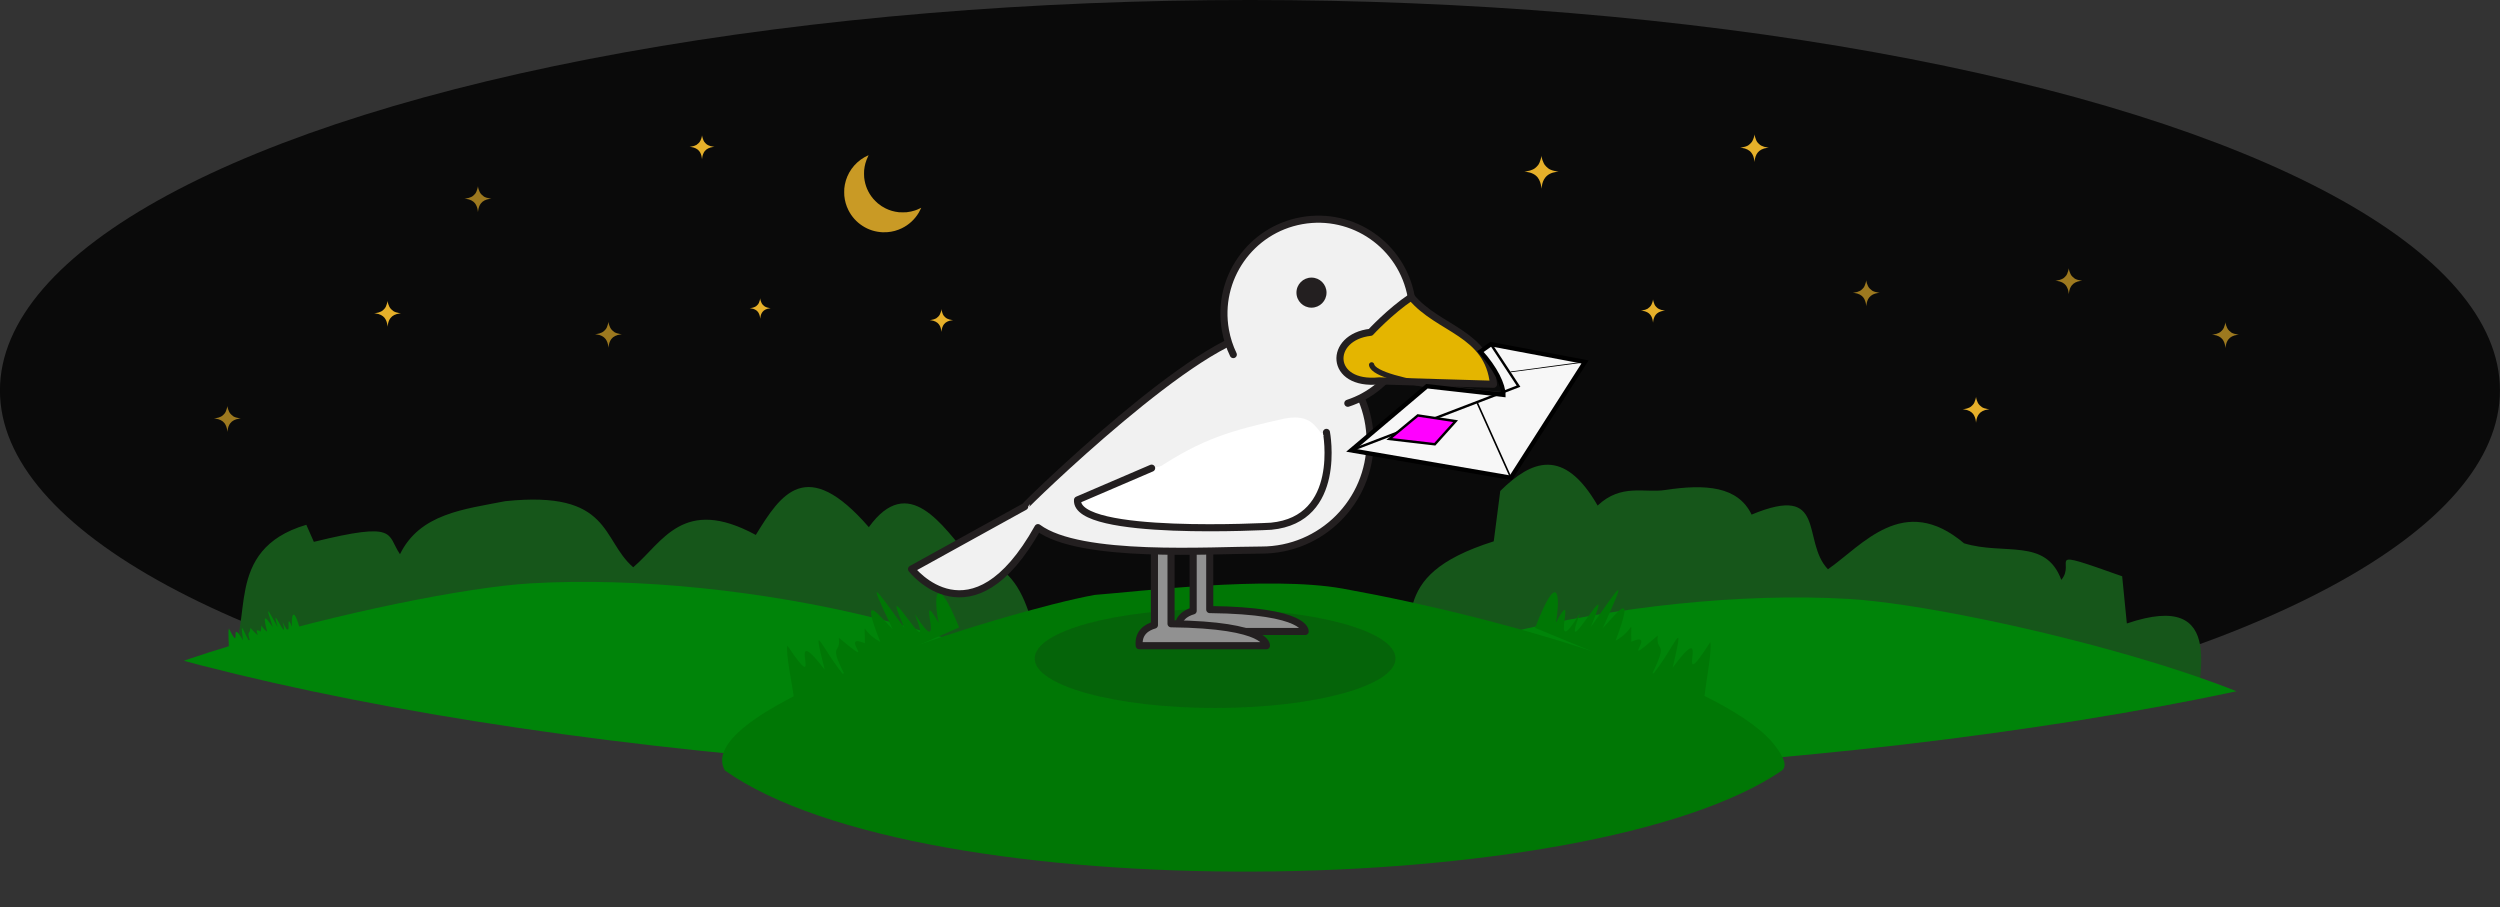 <?xml version="1.0" encoding="UTF-8" standalone="no"?>
<!-- Created with Inkscape (http://www.inkscape.org/) -->

<svg
   width="180.33mm"
   height="65.437mm"
   version="1.1"
   viewBox="0 0 180.33 65.437"
   id="svg145"
   sodipodi:docname="message-sent-night.svg"
   inkscape:version="1.3.2 (1:1.3.2+202404261509+091e20ef0f)"
   xmlns:inkscape="http://www.inkscape.org/namespaces/inkscape"
   xmlns:sodipodi="http://sodipodi.sourceforge.net/DTD/sodipodi-0.dtd"
   xmlns="http://www.w3.org/2000/svg"
   xmlns:svg="http://www.w3.org/2000/svg">
  <rect x="0" y="0" width="180.33" height="65.437" fill="#333333" stroke="none"/>
  <sodipodi:namedview
     id="namedview145"
     pagecolor="#ffffff"
     bordercolor="#000000"
     borderopacity="0.25"
     inkscape:showpageshadow="2"
     inkscape:pageopacity="0.0"
     inkscape:pagecheckerboard="0"
     inkscape:deskcolor="#d1d1d1"
     inkscape:document-units="mm"
     inkscape:zoom="1.1391524"
     inkscape:cx="441.55636"
     inkscape:cy="224.28956"
     inkscape:window-width="1803"
     inkscape:window-height="1125"
     inkscape:window-x="0"
     inkscape:window-y="0"
     inkscape:window-maximized="1"
     inkscape:current-layer="g56" />
  <defs
     id="defs11">
    <linearGradient
       id="linearGradient50606"
       x1="421.46"
       x2="458.99"
       y1="81.216"
       y2="80.958"
       gradientTransform="matrix(.362 -.008 .009 .452 -122.38 55.957)"
       gradientUnits="userSpaceOnUse">
      <stop
         stop-color="#d1a448"
         offset="0"
         id="stop1" />
      <stop
         stop-color="#9b7527"
         stop-opacity=".992"
         offset="1"
         id="stop2" />
    </linearGradient>
    <linearGradient
       id="linearGradient33560"
       x1="439.64"
       x2="412.56"
       y1="53.484"
       y2="53.871"
       gradientTransform="matrix(.362 -.008 .009 .452 -123.44 56.069)"
       gradientUnits="userSpaceOnUse">
      <stop
         stop-color="#96312a"
         offset="0"
         id="stop3" />
      <stop
         stop-color="#65211c"
         stop-opacity=".996"
         offset="1"
         id="stop4" />
    </linearGradient>
    <linearGradient
       id="linearGradient33562"
       x1="419.65"
       x2="452.28"
       y1="64.964"
       y2="65.351"
       gradientTransform="matrix(.362 -.007 .009 .428 -122.85 57.356)"
       gradientUnits="userSpaceOnUse">
      <stop
         stop-color="#c33f37"
         offset="0"
         id="stop5" />
      <stop
         stop-color="#b33a33"
         stop-opacity=".98"
         offset="1"
         id="stop6" />
    </linearGradient>
    <linearGradient
       id="linearGradient15121"
       x1="367.11"
       x2="367.22"
       y1="87.487"
       y2="90.811"
       gradientUnits="userSpaceOnUse">
      <stop
         stop-color="#916f6f"
         offset="0"
         id="stop7" />
      <stop
         stop-color="#685050"
         stop-opacity=".992"
         offset="1"
         id="stop8" />
    </linearGradient>
    <clipPath
       id="clipPath14">
      <ellipse
         transform="matrix(1 .028 -.014 1 0 0)"
         cx="106.13"
         cy="91.443"
         rx="117.86"
         ry="38.66"
         fill="#0ff"
         stroke-width=".322"
         id="ellipse8" />
    </clipPath>
    <filter
       id="filter37"
       x="0"
       y="0"
       width="1"
       height="1"
       color-interpolation-filters="sRGB">
      <feColorMatrix
         values="1 0 0 -0.186 -0 0 1 0 -0.186 -0 0 0 1 -0.186 -0 0 0 0 1 0"
         id="feColorMatrix8" />
    </filter>
    <filter
       id="filter38"
       x="-0.009"
       y="-0.008"
       width="1.017"
       height="1.008"
       color-interpolation-filters="sRGB">
      <feColorMatrix
         values="1 0 0 -0.186 -0 0 1 0 -0.186 -0 0 0 1 -0.186 -0 0 0 0 1 0"
         id="feColorMatrix9" />
    </filter>
    <filter
       id="filter39"
       x="0"
       y="0"
       width="1"
       height="1"
       color-interpolation-filters="sRGB">
      <feColorMatrix
         values="1 0 0 -0.156 -0 0 1 0 -0.156 -0 0 0 1 -0.156 -0 0 0 0 1 0"
         id="feColorMatrix10" />
    </filter>
    <filter
       id="filter40"
       x="-0.002"
       y="-0.001"
       width="1.004"
       height="1.003"
       color-interpolation-filters="sRGB">
      <feColorMatrix
         values="1 0 0 -0.156 -0 0 1 0 -0.156 -0 0 0 1 -0.156 -0 0 0 0 1 0"
         id="feColorMatrix11" />
    </filter>
  </defs>
  <g
     transform="translate(-13.279 -42.159)"
     style="mix-blend-mode:difference"
     id="g33">
    <ellipse
       cx="103.44"
       cy="70.321"
       rx="90.165"
       ry="28.162"
       fill-opacity=".8"
       stroke-width=".24"
       id="ellipse11" />
    <g
       transform="matrix(.929 -.021 .013 .728 6.796 3.709)"
       clip-path="url(#clipPath14)"
       fill="#32c63d"
       id="g16">
      <path
         d="m80.205 119.5c0.783-2.441 0.814-1.175 0.656-0.19 0.78-1.756-0.323 1.803 0.762-0.354-0.751 2.427 1.272-2.153 0.332 0.564 1.046-1.826 1.165-2.081 0.377 0.052 0.445-0.571 1.068-1.639 0.396 0.517 0.642-0.431 0.478-0.979 0.494 0.055 0.883-0.466-0.516 1.208 0.834-0.225-0.08 0.76 0.385 0.107-0.258 1.684 0.82-1.218 1.152-2.635 0.71-0.383 1.361-2.249-0.091 1.458 1.195-0.986 0.055 0.325-0.147 1.538-0.222 2.224"
         fill="#32c63d"
         stroke-opacity="0"
         id="path11" />
      <path
         d="m 23.066,118.44 c 2.126,-2.885 -0.434,-10.488 6.218,-12.782 l 0.561,1.707 c 6.613,-1.872 5.638,-0.581 6.669,1.415 1.596,-3.97 5.014,-4.304 8.244,-5.015 8.277,-0.863 7.39,4.034 9.84,6.833 2.333,-2.424 3.966,-6.993 9.558,-2.928 1.993,-3.972 4.021,-7.799 8.785,-0.517 3.146,-5.34 5.711,-0.057 7.828,3.358 5.09,0.63 4.705,8.577 6.31,15.75 z"
         fill="#16561a"
         stroke-width="0.322"
         id="path12"
         sodipodi:nodetypes="ccccccccccc" />
      <path
         d="m9.068 127.45c-2.636-6.32 27.569-15.03 37.542-15.489 16.721-0.762 39.3 6.662 44.083 15.534 0.3 0.556 0.169 0.313 0.385 0.783 0.286 0.622 0.38 1.277-0.005 1.581-14.96 12.445-66.933 11.824-82.006-2.41z"
         fill="#008409"
         id="path13" />
      <path
         d="m28.658 116.04c-0.509-2.559-0.678-1.312-0.629-0.308-0.581-1.88 0.124 1.843-0.716-0.49 0.48 2.539-1.025-2.363-0.391 0.497-0.838-1.998-0.927-2.273-0.379-0.017-0.379-0.646-0.879-1.817-0.448 0.439-0.589-0.543-0.367-1.056-0.495-0.036-0.824-0.622 0.38 1.29-0.802-0.375-0.004 0.767-0.393 0.035 0.073 1.714-0.679-1.355-0.854-2.819-0.661-0.508-1.103-2.475-0.069 1.46-1.076-1.194-0.09 0.312-0.022 1.549-0.022 2.242"
         fill="#008409"
         stroke-opacity="0"
         id="path14" />
      <path
         d="m 175.32,130.53 c 0.637,-5.357 3.063,-14.217 -4.875,-11.022 l -0.298,-4.683 c -6.345,-3.085 -3.494,-1.569 -4.729,0.215 -1.153,-4.227 -4.376,-2.532 -7.497,-3.837 -4.628,-5.196 -7.874,-0.048 -10.6,2.267 -2.049,-2.835 0.123,-8.568 -5.849,-5.585 -1.02,-2.839 -3.526,-3.15 -6.672,-2.63 -1.623,0.268 -3.396,-0.764 -5.267,1.387 -2.54,-5.873 -5.073,-4.645 -7.536,-1.66 l -0.576,4.974 c -8.861,3.295 -5.438,8.303 -7.939,12.966 z"
         fill="#16561a"
         stroke-width="0.322"
         id="path15"
         sodipodi:nodetypes="cccccccsccccc" />
      <path
         d="m185.95 134.06c2.81-6.166-27.129-16.584-37.082-17.608-16.687-1.711-39.454 4.425-44.481 13.02-0.315 0.538-0.177 0.303-0.407 0.761-0.303 0.605-0.415 1.255-0.039 1.581 14.602 13.284 66.552 15.615 82.008 2.247z"
         fill="#008409"
         id="path16" />
    </g>
    <g
       transform="translate(-.695 -5.177)"
       fill="#fbc02d"
       style="mix-blend-mode:difference"
       id="g32">
      <path
         d="m77.652 64.091c-0.543-0.025-1.034-0.181-1.471-0.467-0.441-0.288-0.779-0.669-1.015-1.141-0.159-0.32-0.251-0.643-0.291-1.023-0.01-0.097-0.01-0.435 0-0.527 0.013-0.119 0.025-0.202 0.04-0.281 0.158-0.827 0.669-1.545 1.402-1.968 0.069-0.04 0.298-0.154 0.309-0.154 0.004 0-0.018 0.051-0.049 0.114-0.15 0.31-0.236 0.617-0.271 0.972-0.011 0.117-0.01 0.405 0.003 0.524 0.062 0.577 0.274 1.077 0.644 1.524 0.066 0.08 0.259 0.272 0.343 0.341 0.183 0.151 0.344 0.257 0.545 0.357 0.313 0.156 0.614 0.243 0.974 0.283 0.095 0.01 0.469 0.01 0.553 2.07e-4 0.24-0.029 0.411-0.066 0.602-0.129 0.121-0.04 0.205-0.075 0.337-0.139 0.113-0.055 0.119-0.057 0.114-0.042-0.015 0.043-0.128 0.263-0.177 0.344-0.293 0.487-0.709 0.87-1.216 1.118-0.326 0.159-0.67 0.254-1.033 0.284-0.085 0.007-0.278 0.012-0.343 0.009z"
         opacity=".792"
         stroke-width=".007"
         id="path17" />
      <path
         d="m125.15 60.837c-0.027-0.26-0.122-0.519-0.254-0.691-0.169-0.22-0.459-0.368-0.809-0.412l-0.156-0.02 0.142-0.02c0.193-0.027 0.331-0.067 0.481-0.139 0.101-0.049 0.153-0.087 0.258-0.191 0.111-0.111 0.141-0.151 0.2-0.273 0.329-0.821-0.021-0.679 0.314 0.014 0.05 0.101 0.09 0.155 0.184 0.249 0.066 0.066 0.16 0.143 0.207 0.171 0.125 0.073 0.315 0.134 0.509 0.164l0.169 0.026-0.148 0.018c-0.354 0.044-0.648 0.195-0.815 0.418-0.133 0.178-0.204 0.358-0.245 0.631l-0.025 0.167z"
         opacity=".909"
         stroke-width=".015"
         id="path18" />
      <path
         d="m68.8 70.26c-0.016-0.16-0.075-0.32-0.157-0.426-0.104-0.136-0.283-0.227-0.499-0.254l-0.096-0.012 0.087-0.012c0.119-0.016 0.204-0.041 0.297-0.086 0.062-0.03 0.094-0.053 0.159-0.118 0.069-0.068 0.087-0.093 0.123-0.168 0.203-0.506-0.013-0.419 0.194 0.009 0.031 0.062 0.055 0.095 0.114 0.153 0.041 0.041 0.098 0.088 0.128 0.105 0.077 0.045 0.194 0.083 0.314 0.101l0.104 0.016-0.091 0.012c-0.218 0.027-0.399 0.12-0.503 0.258-0.082 0.11-0.126 0.221-0.151 0.389l-0.016 0.103z"
         opacity=".909"
         stroke-width=".012"
         id="path19" />
      <path
         d="m41.921 70.818c-0.021-0.204-0.096-0.408-0.2-0.544-0.133-0.174-0.361-0.29-0.637-0.325l-0.123-0.015 0.111-0.015c0.152-0.021 0.26-0.052 0.379-0.109 0.08-0.038 0.12-0.068 0.203-0.15 0.088-0.087 0.111-0.119 0.157-0.215 0.259-0.646-0.016-0.535 0.247 0.011 0.039 0.079 0.071 0.122 0.145 0.196 0.052 0.052 0.126 0.113 0.163 0.135 0.098 0.058 0.248 0.106 0.401 0.129l0.133 0.02-0.117 0.014c-0.279 0.035-0.51 0.153-0.642 0.329-0.105 0.14-0.16 0.282-0.193 0.497l-0.02 0.131z"
         opacity=".909"
         stroke-width=".012"
         id="path20" />
      <path
         d="m81.89 71.2c0.018-0.178 0.084-0.356 0.174-0.474 0.116-0.151 0.315-0.252 0.555-0.283l0.107-0.014-0.097-0.013c-0.132-0.018-0.227-0.046-0.33-0.095-0.07-0.033-0.105-0.059-0.177-0.131-0.076-0.076-0.097-0.104-0.137-0.187-0.226-0.563 0.014-0.466-0.216 0.009-0.034 0.069-0.062 0.106-0.127 0.171-0.046 0.045-0.11 0.098-0.142 0.117-0.086 0.05-0.216 0.092-0.35 0.112l-0.116 0.017 0.102 0.013c0.243 0.031 0.444 0.134 0.559 0.287 0.092 0.122 0.14 0.246 0.168 0.433l0.017 0.114z"
         opacity=".909"
         stroke-width=".01"
         id="path21" />
      <path
         d="m64.621 58.743c0.019-0.189 0.088-0.377 0.185-0.502 0.123-0.16 0.333-0.267 0.588-0.3l0.114-0.015-0.103-0.014c-0.14-0.019-0.24-0.048-0.35-0.101-0.074-0.035-0.111-0.063-0.187-0.139-0.081-0.08-0.103-0.11-0.145-0.198-0.239-0.597 0.015-0.494-0.228 0.01-0.036 0.073-0.065 0.113-0.134 0.181-0.048 0.048-0.116 0.104-0.151 0.124-0.091 0.053-0.229 0.098-0.37 0.119l-0.123 0.019 0.108 0.014c0.258 0.032 0.471 0.142 0.592 0.304 0.097 0.129 0.148 0.26 0.178 0.459l0.018 0.121z"
         opacity=".909"
         stroke-width=".016"
         id="path22" />
      <path
         d="m140.54 58.93c0.022-0.218 0.102-0.436 0.214-0.58 0.142-0.185 0.385-0.309 0.68-0.347l0.131-0.017-0.119-0.016c-0.162-0.022-0.278-0.056-0.404-0.117-0.085-0.041-0.128-0.073-0.216-0.16-0.094-0.093-0.119-0.127-0.168-0.229-0.276-0.69 0.017-0.571-0.264 0.012-0.042 0.085-0.075 0.13-0.155 0.209-0.056 0.056-0.134 0.12-0.174 0.144-0.105 0.062-0.265 0.113-0.428 0.137l-0.142 0.021 0.125 0.016c0.298 0.037 0.544 0.164 0.685 0.351 0.112 0.149 0.171 0.301 0.206 0.53l0.021 0.14z"
         opacity=".909"
         stroke-width=".021"
         id="path23" />
      <path
         d="m133.22 70.536c0.019-0.184 0.086-0.367 0.18-0.49 0.12-0.156 0.325-0.261 0.573-0.292l0.111-0.014-0.1-0.014c-0.136-0.019-0.234-0.047-0.341-0.099-0.072-0.035-0.108-0.061-0.183-0.135-0.079-0.078-0.1-0.107-0.142-0.193-0.233-0.582 0.014-0.481-0.223 0.01-0.035 0.071-0.064 0.11-0.131 0.176-0.047 0.047-0.113 0.101-0.147 0.121-0.088 0.052-0.223 0.095-0.361 0.116l-0.12 0.018 0.105 0.013c0.251 0.031 0.459 0.138 0.578 0.296 0.095 0.126 0.144 0.254 0.174 0.447l0.018 0.118z"
         opacity=".909"
         stroke-width=".016"
         id="path24" />
      <path
         d="m156.5 77.742c-0.021-0.204-0.096-0.408-0.2-0.544-0.133-0.174-0.361-0.29-0.637-0.325l-0.123-0.015 0.111-0.015c0.152-0.021 0.26-0.052 0.379-0.109 0.08-0.038 0.12-0.068 0.203-0.15 0.088-0.087 0.111-0.119 0.157-0.215 0.259-0.646-0.016-0.535 0.247 0.011 0.039 0.079 0.071 0.122 0.145 0.196 0.052 0.052 0.126 0.113 0.163 0.135 0.098 0.058 0.248 0.106 0.401 0.129l0.133 0.02-0.117 0.014c-0.279 0.035-0.51 0.153-0.642 0.329-0.105 0.14-0.16 0.282-0.193 0.497l-0.02 0.131z"
         opacity=".909"
         stroke-width=".012"
         id="path25" />
      <g
         fill-opacity=".672"
         stroke-width=".012"
         id="g31">
        <path
           d="m163.19 68.468c-0.021-0.204-0.096-0.408-0.2-0.544-0.133-0.173-0.361-0.29-0.637-0.325l-0.123-0.016 0.112-0.015c0.152-0.021 0.26-0.052 0.379-0.109 0.08-0.038 0.12-0.068 0.203-0.15 0.088-0.087 0.111-0.119 0.157-0.215 0.259-0.646-0.016-0.535 0.247 0.011 0.039 0.079 0.071 0.122 0.145 0.196 0.052 0.052 0.126 0.113 0.163 0.135 0.098 0.058 0.248 0.106 0.401 0.129l0.133 0.02-0.117 0.014c-0.279 0.035-0.51 0.153-0.642 0.329-0.105 0.14-0.16 0.282-0.193 0.497l-0.02 0.131z"
           opacity=".909"
           id="path26" />
        <path
           d="m148.58 69.338c-0.021-0.204-0.096-0.408-0.2-0.544-0.133-0.173-0.361-0.29-0.637-0.325l-0.123-0.016 0.112-0.015c0.152-0.021 0.26-0.052 0.379-0.109 0.08-0.038 0.12-0.068 0.203-0.15 0.088-0.087 0.111-0.119 0.157-0.215 0.259-0.646-0.016-0.535 0.247 0.011 0.039 0.079 0.071 0.122 0.145 0.196 0.052 0.052 0.126 0.113 0.163 0.135 0.098 0.058 0.248 0.106 0.401 0.129l0.133 0.02-0.117 0.014c-0.279 0.035-0.51 0.153-0.642 0.329-0.105 0.14-0.16 0.282-0.193 0.497l-0.02 0.131z"
           opacity=".909"
           id="path27" />
        <path
           d="m57.853 72.33c-0.021-0.204-0.096-0.408-0.2-0.544-0.133-0.173-0.361-0.29-0.637-0.325l-0.123-0.016 0.112-0.015c0.152-0.021 0.26-0.052 0.379-0.109 0.08-0.038 0.12-0.068 0.203-0.15 0.088-0.087 0.111-0.119 0.157-0.215 0.259-0.646-0.016-0.535 0.247 0.011 0.039 0.079 0.071 0.122 0.145 0.196 0.052 0.052 0.126 0.113 0.163 0.135 0.098 0.058 0.248 0.106 0.401 0.129l0.133 0.02-0.117 0.014c-0.279 0.035-0.51 0.153-0.642 0.329-0.105 0.14-0.16 0.282-0.193 0.497l-0.02 0.131z"
           opacity=".909"
           id="path28" />
        <path
           d="m30.366 78.403c-0.021-0.204-0.096-0.408-0.2-0.544-0.133-0.173-0.361-0.29-0.637-0.325l-0.123-0.016 0.112-0.015c0.152-0.021 0.26-0.052 0.379-0.109 0.08-0.038 0.12-0.068 0.203-0.15 0.088-0.087 0.111-0.119 0.157-0.215 0.259-0.646-0.016-0.535 0.247 0.011 0.039 0.079 0.071 0.122 0.145 0.196 0.052 0.052 0.126 0.113 0.163 0.135 0.098 0.058 0.248 0.106 0.401 0.129l0.133 0.02-0.117 0.014c-0.279 0.035-0.51 0.153-0.642 0.329-0.105 0.14-0.16 0.282-0.193 0.497l-0.02 0.131z"
           opacity=".909"
           id="path29" />
        <path
           d="m48.44 62.55c-0.021-0.204-0.096-0.408-0.2-0.544-0.133-0.173-0.361-0.29-0.637-0.325l-0.123-0.016 0.112-0.015c0.152-0.021 0.26-0.052 0.379-0.109 0.08-0.038 0.12-0.068 0.203-0.15 0.088-0.087 0.111-0.119 0.157-0.215 0.259-0.646-0.016-0.535 0.247 0.011 0.039 0.079 0.071 0.122 0.145 0.196 0.052 0.052 0.126 0.113 0.163 0.135 0.098 0.058 0.248 0.106 0.401 0.129l0.133 0.02-0.117 0.014c-0.279 0.035-0.51 0.153-0.642 0.329-0.105 0.14-0.16 0.282-0.193 0.497l-0.02 0.131z"
           opacity=".909"
           id="path30" />
        <path
           d="m174.49 72.36c-0.021-0.204-0.096-0.408-0.2-0.544-0.133-0.173-0.361-0.29-0.637-0.325l-0.123-0.016 0.112-0.015c0.152-0.021 0.26-0.052 0.379-0.109 0.08-0.038 0.12-0.068 0.203-0.15 0.088-0.087 0.111-0.119 0.157-0.215 0.259-0.646-0.016-0.535 0.247 0.011 0.039 0.079 0.071 0.122 0.145 0.196 0.052 0.052 0.126 0.113 0.163 0.135 0.098 0.058 0.248 0.106 0.401 0.129l0.133 0.02-0.117 0.014c-0.279 0.035-0.51 0.153-0.642 0.329-0.105 0.14-0.16 0.282-0.193 0.497l-0.02 0.131z"
           opacity=".909"
           id="path31" />
      </g>
    </g>
  </g>
  <g
     transform="translate(-13.279 -42.159)"
     id="g58">
    <g
       transform="matrix(.929 -.021 .013 .728 55.479 5.136)"
       fill="#007705"
       id="g56">
      <path
         d="m 9.068,127.45 c -2.636,-6.32 22.213,-15.177 28.941,-16.552 3.034,-0.197 13.556,-1.554 19.268,-0.07 13.261,3.444 30.074,10.467 33.417,16.669 0.3,0.556 0.169,0.313 0.385,0.783 0.286,0.622 0.38,1.277 -0.005,1.581 -14.96,12.445 -66.933,11.824 -82.006,-2.41 z"
         id="path54"
         sodipodi:nodetypes="ccsssccc" />
      <path
         d="m 27.454,113.811 c -1.818,-5.974 -1.935,-2.906 -1.586,-0.506 -1.834,-4.313 0.724,4.396 -1.837,-0.911 1.743,5.939 -3.014,-5.309 -0.825,1.345 -2.478,-4.499 -2.758,-5.128 -0.916,0.101 -1.061,-1.415 -2.536,-4.049 -0.977,1.227 -1.543,-1.088 -1.128,-2.407 -1.199,0.1 -2.127,-1.189 1.212,2.965 -2.017,-0.603 0.168,1.849 -0.938,0.234 0.572,4.102 -1.948,-3.009 -2.708,-6.471 -1.709,-0.976 -3.229,-5.549 0.173,3.543 -2.866,-2.473 -0.144,0.785 0.307,3.742 0.466,5.411"
         stroke-opacity="0"
         id="path55"
         style="stroke-width:2.426" />
      <path
         d="m 72.154,115.147 c 1.933,-6.028 2.009,-2.903 1.621,-0.47 1.925,-4.337 -0.797,4.453 1.882,-0.875 -1.855,5.994 3.14,-5.317 0.821,1.392 2.584,-4.509 2.877,-5.14 0.93,0.129 1.099,-1.41 2.637,-4.049 0.978,1.276 1.585,-1.064 1.181,-2.417 1.219,0.136 2.181,-1.15 -1.275,2.984 2.061,-0.557 -0.197,1.876 0.952,0.264 -0.638,4.158 2.024,-3.007 2.846,-6.509 1.753,-0.945 3.362,-5.555 -0.225,3.601 2.951,-2.436 0.136,0.803 -0.364,3.799 -0.548,5.492"
         stroke-opacity="0"
         id="path56"
         style="stroke-width:2.47" />
    </g>
  </g>
  <path
     inkscape:connector-curvature="0"
     style="opacity:0.2;fill:#1a1a1a;fill-opacity:1;stroke-width:0.108"
     d="m 100.663,47.497 c 0,1.97 -5.827,3.572 -13.015,3.572 -7.188,0 -13.015,-1.602 -13.015,-3.572 -2e-6,-1.97 5.827,-3.572 13.015,-3.572 7.188,3e-6 13.015,1.602 13.015,3.572 z"
     id="path4"
     inkscape:export-xdpi="78.422279"
     inkscape:export-ydpi="78.422279" />
  <g
     transform="matrix(0.128,0,0,0.128,447.299,390.387)"
     id="g13018"
     inkscape:export-xdpi="78.422279"
     inkscape:export-ydpi="78.422279">
    <path
       style="fill:#919191;stroke:#231f20;stroke-width:4;stroke-linecap:round;stroke-linejoin:round;stroke-miterlimit:10"
       inkscape:connector-curvature="0"
       stroke-miterlimit="10"
       d="m -2822.141,-2705.662 v -42.16 c 0,-2.578 2.096,-4.675 4.674,-4.675 2.576,0 4.672,2.097 4.672,4.675 v 41.431 c 55.233,0.631 53.779,12.346 53.779,12.346 h -71.706 c -0.715,-7.505 4.48,-10.457 8.581,-11.617 z"
       id="path13004" />
    <path
       style="fill:#919191;stroke:#231f20;stroke-width:4;stroke-linecap:round;stroke-linejoin:round;stroke-miterlimit:10"
       inkscape:connector-curvature="0"
       stroke-miterlimit="10"
       d="m -2843.961,-2697.655 v -42.16 c 0,-2.579 2.096,-4.674 4.675,-4.674 2.583,0 4.679,2.095 4.679,4.674 v 41.426 c 55.227,0.636 53.772,12.352 53.772,12.352 h -71.705 c -0.718,-7.507 4.482,-10.457 8.579,-11.618 z"
       id="path13006" />
    <path
       style="fill:#f1f1f1;fill-opacity:1;stroke:#231f20;stroke-width:4;stroke-linecap:round;stroke-linejoin:round;stroke-miterlimit:10"
       inkscape:connector-curvature="0"
       stroke-miterlimit="10"
       d="m -2917.074,-2764.424 c -0.069,-0.612 99.626,-97.947 133.433,-97.947 33.802,0 61.219,27.413 61.219,61.221 0,33.816 -27.417,61.23 -61.219,61.23 -28.163,0 -102.046,5.157 -125.971,-12.646 -37.363,66.929 -71.234,23.368 -71.234,23.368 z"
       id="path13008" />
    <path
       style="fill:#f1f1f1;fill-opacity:1;stroke:#231f20;stroke-width:4;stroke-linecap:round;stroke-linejoin:round;stroke-miterlimit:10"
       inkscape:connector-curvature="0"
       stroke-miterlimit="10"
       d="m -2734.987,-2822.647 c 24.788,-8.118 40.457,-33.453 35.755,-59.871 -5.164,-28.92 -32.781,-48.184 -61.703,-43.031 -28.925,5.157 -48.182,32.775 -43.032,61.701 0.872,4.893 2.388,9.508 4.447,13.771"
       id="path13010" />
    <path
       style="fill:#e4b500;fill-opacity:1;stroke:#231f20;stroke-width:4;stroke-linecap:round;stroke-linejoin:round;stroke-miterlimit:10"
       inkscape:connector-curvature="0"
       stroke-miterlimit="10"
       d="m -2717.279,-2835.264 c -28.349,2.932 -28.914,-24.668 -4.88,-27.371 0,0 10.768,-11.717 22.927,-19.883 15.36,18.48 43.516,19.977 46.341,49.161 z"
       id="path13012" />
    <path
       style="fill:#ffffff;stroke:#231f20;stroke-width:4;stroke-linecap:round;stroke-linejoin:round;stroke-miterlimit:10"
       inkscape:connector-curvature="0"
       stroke-miterlimit="10"
       d="m -2747.035,-2806.25 c 0,0 9.356,48.997 -31.167,52.895 0,0 -110.677,6.229 -109.108,-14.807 l 41.761,-17.929"
       id="path13014" />
    <path
       style="opacity:1;fill:#ffffff;fill-opacity:1;stroke-width:2.071"
       d="m -2843.092,-2785.374 c 26.257,-17.453 42.435,-21.941 72.535,-28.673 15.597,-2.85 17.367,5.647 21.961,9.619 l -51.565,24.274 z"
       id="path145"
       sodipodi:nodetypes="ccccc" />
    <circle
       style="fill:#231f20"
       cx="-2755.46"
       cy="-2884.991"
       r="8.473"
       id="circle13016" />
  </g>
  <path
     inkscape:connector-curvature="0"
     style="fill:none;stroke:#231f20;stroke-width:0.383;stroke-linecap:round;stroke-linejoin:round;stroke-miterlimit:10"
     stroke-miterlimit="10"
     d="m 108.443,28.481 c 0,0 -9.233,-0.813 -9.505,-2.16"
     id="path14352"
     inkscape:export-xdpi="78.422279"
     inkscape:export-ydpi="78.422279" />
  <path
     style="fill:#f7f7f7;fill-opacity:1;stroke:#000000;stroke-width:0.316;stroke-linecap:butt;stroke-linejoin:miter;stroke-miterlimit:4;stroke-dasharray:none;stroke-opacity:1"
     d="m 102.926,27.859 -5.462,4.625 11.52,1.979 5.348,-8.357 -6.792,-1.281 -0.754,0.537 c 1.088,1.189 1.664,2.416 1.657,3.119 z"
     id="path12911"
     inkscape:connector-curvature="0"
     sodipodi:nodetypes="cccccccc"
     inkscape:export-xdpi="78.422279"
     inkscape:export-ydpi="78.422279" />
  <path
     style="fill:none;stroke:#000000;stroke-width:0.177;stroke-linecap:butt;stroke-linejoin:miter;stroke-miterlimit:4;stroke-dasharray:none;stroke-opacity:1"
     d="m 97.464,32.484 12.069,-4.627 -1.993,-3.032 v 0"
     id="path13723"
     inkscape:connector-curvature="0"
     sodipodi:nodetypes="cccc"
     inkscape:export-xdpi="78.422279"
     inkscape:export-ydpi="78.422279" />
  <path
     style="fill:#ff00ff;stroke:#000000;stroke-width:0.177;stroke-linecap:butt;stroke-linejoin:miter;stroke-miterlimit:4;stroke-dasharray:none;stroke-opacity:1"
     d="m 102.27,29.967 -2.054,1.698 3.281,0.381 1.498,-1.667 z"
     id="path13720"
     inkscape:connector-curvature="0"
     sodipodi:nodetypes="ccccc"
     inkscape:export-xdpi="78.422279"
     inkscape:export-ydpi="78.422279" />
  <path
     style="fill:none;stroke:#000000;stroke-width:0.118;stroke-linecap:butt;stroke-linejoin:miter;stroke-miterlimit:4;stroke-dasharray:none;stroke-opacity:1"
     d="m 108.983,34.463 -2.421,-5.394"
     id="path13725"
     inkscape:connector-curvature="0"
     sodipodi:nodetypes="cc"
     inkscape:export-xdpi="78.422279"
     inkscape:export-ydpi="78.422279" />
  <path
     style="fill:none;stroke:#000000;stroke-width:0.059;stroke-linecap:butt;stroke-linejoin:miter;stroke-miterlimit:4;stroke-dasharray:none;stroke-opacity:1"
     d="m 108.962,26.825 5.369,-0.719"
     id="path13727"
     inkscape:connector-curvature="0"
     sodipodi:nodetypes="cc"
     inkscape:export-xdpi="78.422279"
     inkscape:export-ydpi="78.422279" />
</svg>
